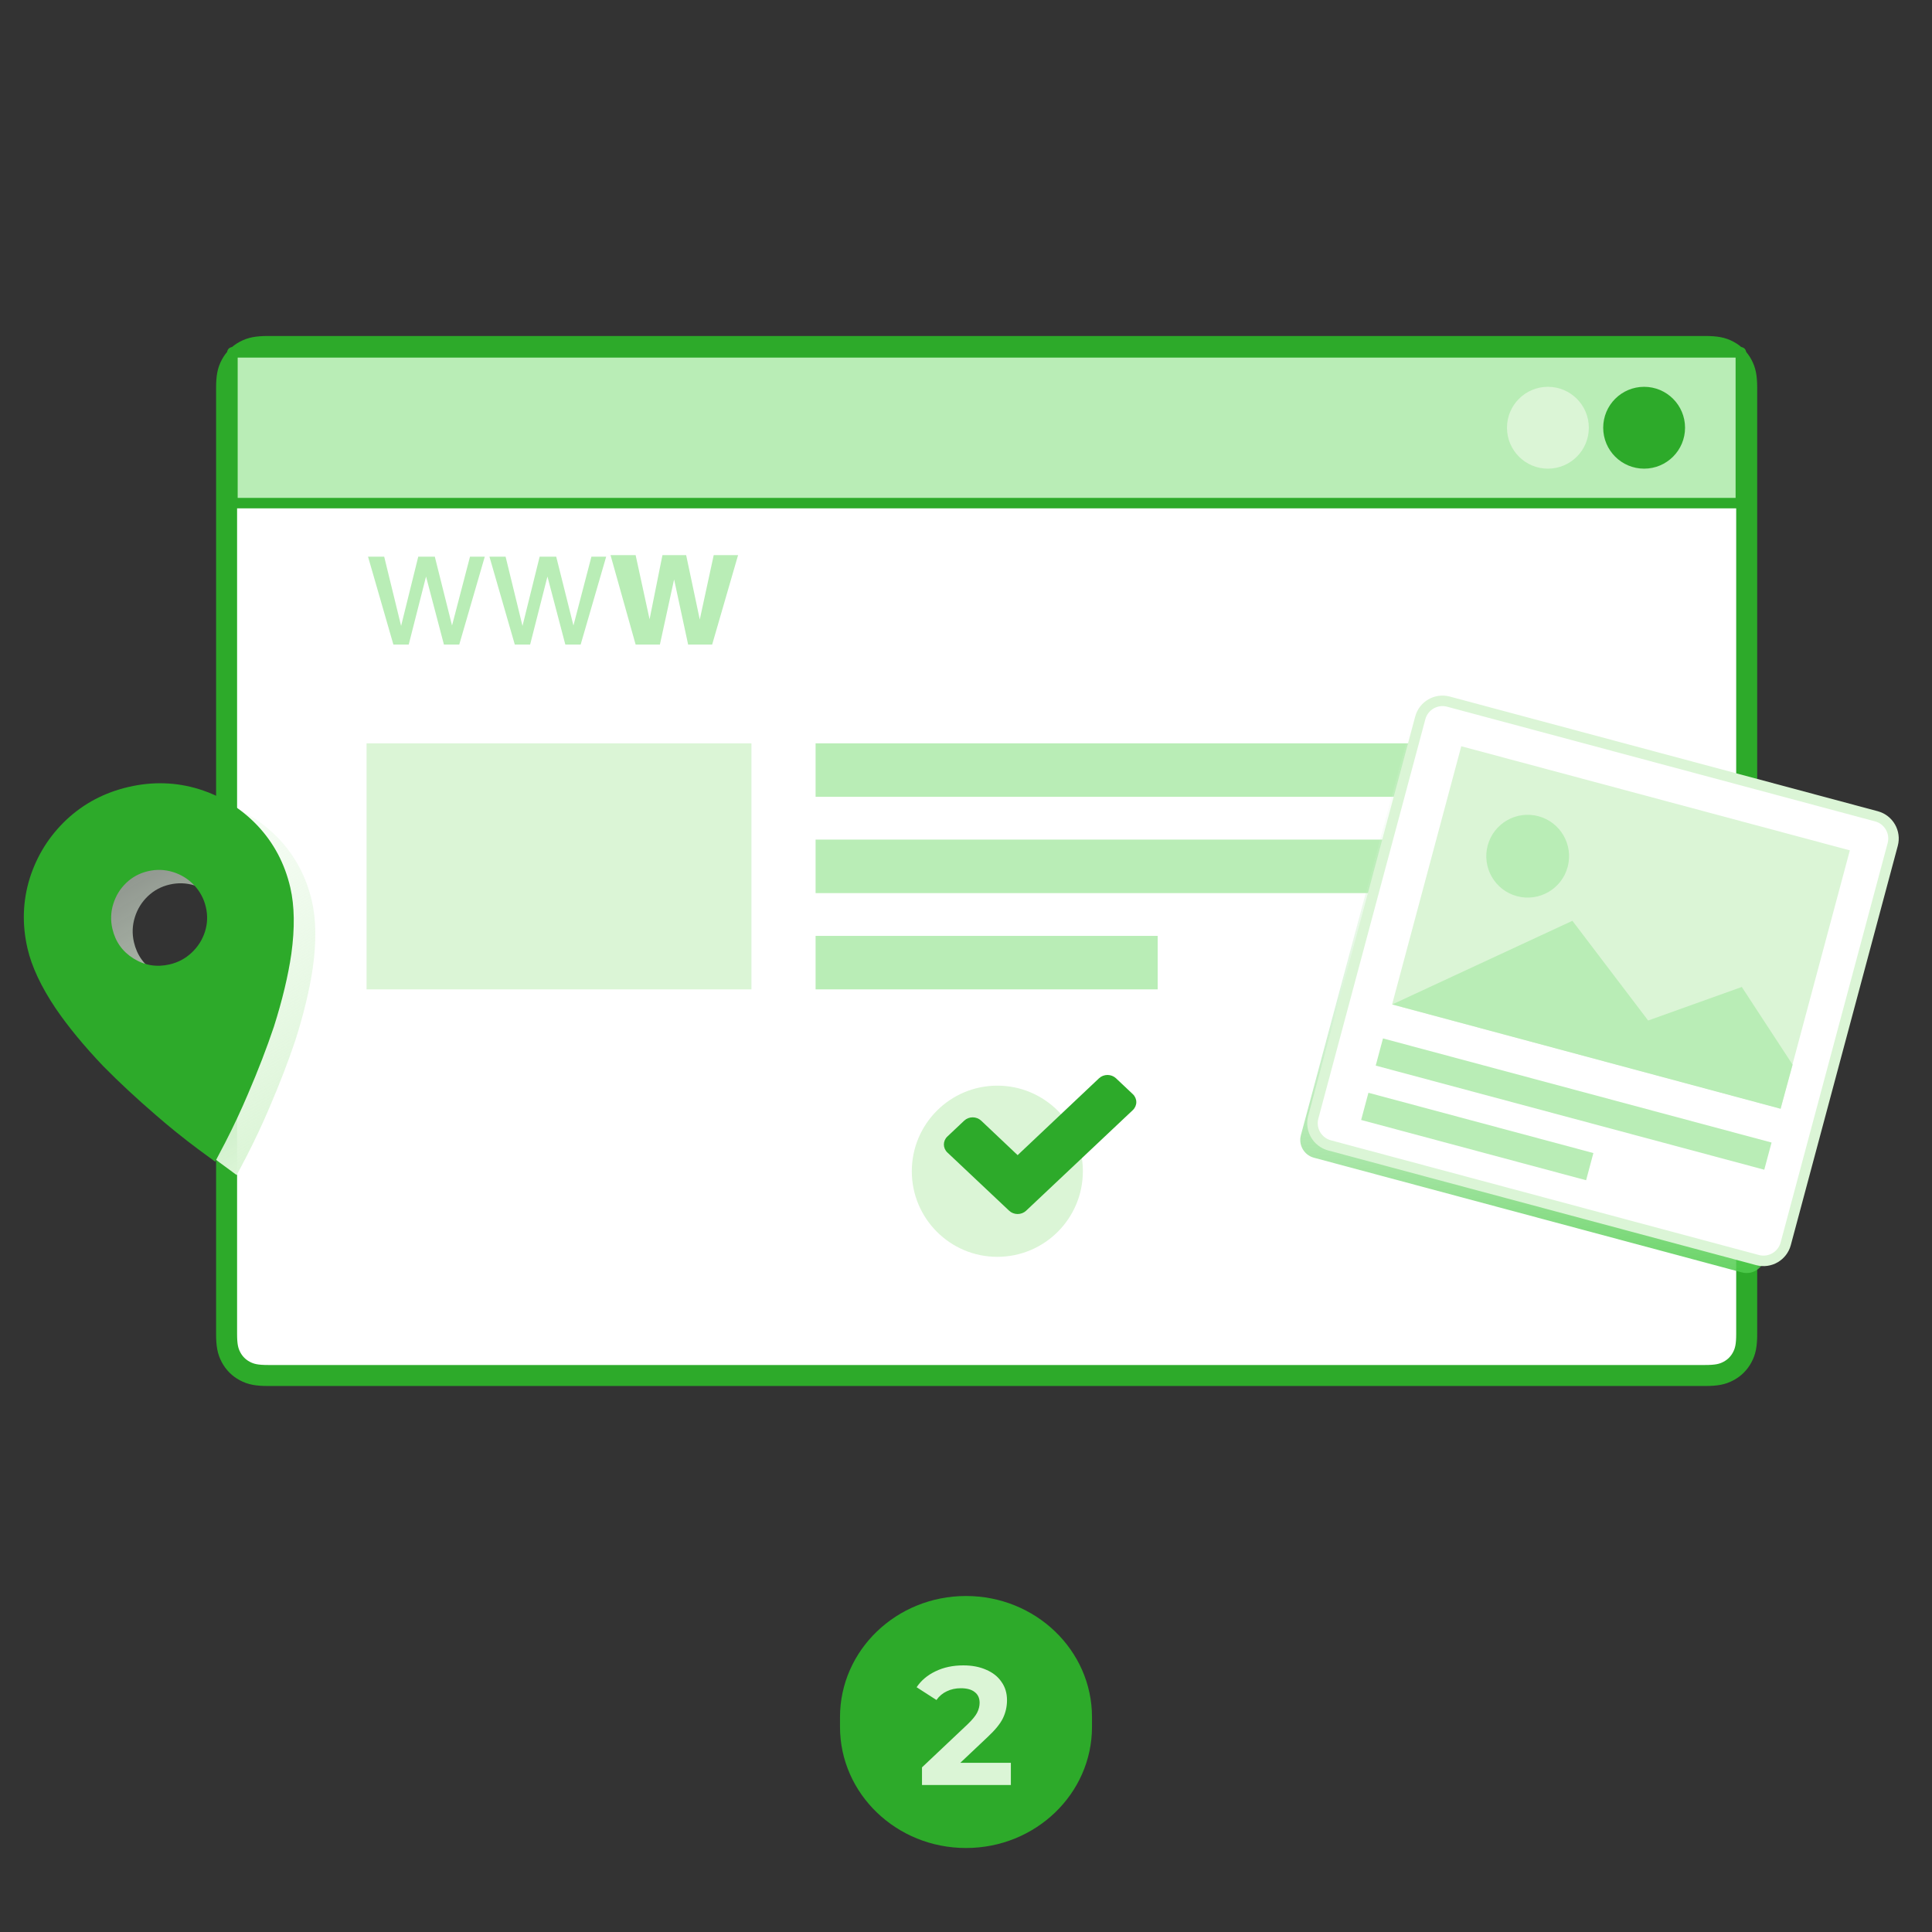 <svg width="184" height="184" viewBox="0 0 184 184" fill="none" xmlns="http://www.w3.org/2000/svg">
<rect x="0" y="0" width="184" height="184" fill="#333333" stroke="none"/>
<g clip-path="url(#clip0)">
<path d="M25.549 33H162.383C163.457 33 164.029 33.11 164.624 33.429C165.181 33.727 165.625 34.171 165.923 34.728C166.242 35.324 166.352 35.896 166.352 36.969V127.031C166.352 128.104 166.242 128.676 165.923 129.272C165.625 129.829 165.181 130.273 164.624 130.571C164.029 130.89 163.457 131 162.383 131H25.549C24.475 131 23.903 130.89 23.308 130.571C22.75 130.273 22.307 129.829 22.009 129.272C21.69 128.676 21.58 128.104 21.58 127.031V36.969C21.58 35.896 21.69 35.324 22.009 34.728C22.307 34.171 22.75 33.727 23.308 33.429C23.903 33.11 24.475 33 25.549 33Z" fill="white" stroke="#2DAA2A" stroke-width="2" stroke-linecap="round" stroke-linejoin="round"/>
<path d="M36.59 53.018L38.2 59.612L39.833 53.018H41.411L43.051 59.573L44.762 53.018H46.169L43.739 61.385H42.278L40.575 54.908L38.926 61.385H37.465L35.051 53.018H36.59ZM48.153 53.018L49.762 59.612L51.395 53.018H52.973L54.614 59.573L56.325 53.018H57.731L55.301 61.385H53.84L52.137 54.908L50.489 61.385H49.028L46.614 53.018H48.153ZM63.09 52.869H65.348L66.645 59.002L67.973 52.869H70.293L67.825 61.385H65.536L64.2 55.182L62.848 61.385H60.536L58.145 52.869H60.536L61.864 58.979L63.09 52.869Z" fill="#B9EDB6"/>
<path d="M94.984 119.698C99.483 119.698 103.13 116.048 103.13 111.547C103.13 107.045 99.483 103.396 94.984 103.396C90.486 103.396 86.839 107.045 86.839 111.547C86.839 116.048 90.486 119.698 94.984 119.698Z" fill="#DBF5D6"/>
<path fill-rule="evenodd" clip-rule="evenodd" d="M108.22 104.964C108.22 105.242 108.102 105.521 107.889 105.722L97.721 115.31C97.508 115.511 97.212 115.622 96.917 115.622C96.621 115.622 96.325 115.511 96.112 115.31L90.224 109.758C90.011 109.557 89.893 109.278 89.893 109C89.893 108.721 90.011 108.442 90.224 108.242L91.832 106.725C92.045 106.525 92.341 106.413 92.636 106.413C92.932 106.413 93.227 106.525 93.44 106.725L96.917 110.014L104.673 102.689C104.886 102.489 105.182 102.377 105.477 102.377C105.773 102.377 106.068 102.489 106.281 102.689L107.889 104.206C108.102 104.406 108.22 104.685 108.22 104.964Z" fill="#2DAA2A"/>
<path d="M34.911 70.793H71.565V94.226H34.911V70.793Z" fill="#DBF5D6"/>
<path d="M77.675 70.793H153.021V75.887H77.675V70.793Z" fill="#B9EDB6"/>
<path d="M77.675 79.962H153.021V85.057H77.675V79.962Z" fill="#B9EDB6"/>
<path d="M77.675 89.132H110.257V94.226H77.675V89.132Z" fill="#B9EDB6"/>
<path d="M22.136 33.557H165.795V47.916H22.136V33.557Z" fill="#B9EDB6" stroke="#2DAA2A" stroke-linecap="round" stroke-linejoin="round"/>
<path d="M156.584 44.634C158.736 44.634 160.481 42.889 160.481 40.736C160.481 38.584 158.736 36.839 156.584 36.839C154.431 36.839 152.686 38.584 152.686 40.736C152.686 42.889 154.431 44.634 156.584 44.634Z" fill="#2DAA2A"/>
<path d="M147.42 44.634C149.573 44.634 151.318 42.889 151.318 40.736C151.318 38.584 149.573 36.839 147.42 36.839C145.268 36.839 143.522 38.584 143.522 40.736C143.522 42.889 145.268 44.634 147.42 44.634Z" fill="#DBF5D6"/>
<path fill-rule="evenodd" clip-rule="evenodd" d="M18.206 93.123C19.009 92.938 19.708 92.566 20.304 92.006C20.9 91.447 21.321 90.785 21.567 90.02C21.813 89.255 21.844 88.473 21.659 87.672C21.474 86.871 21.102 86.174 20.542 85.58C19.982 84.986 19.312 84.569 18.531 84.327C17.75 84.086 16.959 84.058 16.156 84.243C15.353 84.428 14.661 84.799 14.079 85.355C13.498 85.911 13.085 86.579 12.842 87.358C12.6 88.137 12.57 88.927 12.755 89.728C13.039 90.957 13.71 91.902 14.769 92.561C15.827 93.221 16.973 93.408 18.206 93.123ZM14.304 76.221C16.598 75.691 18.834 75.762 21.013 76.434C23.163 77.112 25.015 78.266 26.569 79.896C28.13 81.554 29.175 83.527 29.703 85.815C30.106 87.559 30.138 89.661 29.799 92.119C29.496 94.207 28.942 96.519 28.138 99.054C27.458 101.079 26.636 103.212 25.674 105.453C25.009 107.022 24.28 108.576 23.488 110.114L22.544 111.914L20.907 110.71C19.52 109.675 18.184 108.597 16.899 107.478C15.051 105.887 13.378 104.33 11.879 102.808C10.045 100.882 8.534 99.047 7.346 97.303C5.964 95.242 5.072 93.339 4.669 91.594C4.141 89.306 4.214 87.075 4.89 84.901C5.573 82.755 6.732 80.906 8.367 79.353C10.031 77.794 12.009 76.75 14.304 76.221Z" fill="url(#paint0_linear)"/>
<path fill-rule="evenodd" clip-rule="evenodd" d="M16.154 91.849C16.957 91.663 17.656 91.291 18.252 90.731C18.848 90.172 19.269 89.51 19.515 88.745C19.761 87.981 19.792 87.198 19.607 86.397C19.422 85.596 19.05 84.899 18.49 84.305C17.93 83.712 17.259 83.294 16.479 83.052C15.698 82.811 14.906 82.783 14.104 82.968C13.301 83.153 12.608 83.524 12.027 84.08C11.445 84.636 11.033 85.304 10.79 86.083C10.547 86.862 10.518 87.652 10.703 88.453C10.987 89.682 11.658 90.627 12.717 91.286C13.775 91.946 14.921 92.133 16.154 91.849ZM12.251 74.946C14.546 74.416 16.782 74.487 18.961 75.159C21.111 75.838 22.963 76.992 24.517 78.621C26.078 80.279 27.122 82.252 27.651 84.54C28.053 86.285 28.085 88.386 27.747 90.844C27.444 92.932 26.89 95.244 26.086 97.78C25.406 99.804 24.584 101.937 23.621 104.178C22.957 105.747 22.228 107.301 21.436 108.84L20.492 110.639L18.855 109.435C17.468 108.4 16.132 107.323 14.847 106.203C12.999 104.612 11.326 103.055 9.827 101.533C7.993 99.607 6.482 97.772 5.294 96.028C3.912 93.967 3.019 92.064 2.617 90.32C2.088 88.031 2.162 85.8 2.838 83.626C3.521 81.48 4.68 79.631 6.315 78.079C7.978 76.52 9.957 75.475 12.251 74.946Z" fill="#2DAA2A"/>
<path d="M136.231 68.843L176.994 79.765C177.929 80.016 178.483 80.976 178.233 81.911L168.043 119.942C167.792 120.877 166.831 121.432 165.897 121.181L125.134 110.259C124.199 110.008 123.644 109.047 123.895 108.113L134.085 70.082C134.336 69.147 135.296 68.592 136.231 68.843Z" fill="url(#paint1_linear)"/>
<path d="M137.947 66.822L178.71 77.744C179.878 78.058 180.571 79.258 180.258 80.427L170.068 118.458C169.755 119.626 168.554 120.32 167.385 120.007L126.623 109.084C125.454 108.771 124.761 107.57 125.074 106.402L135.264 68.371C135.577 67.202 136.778 66.509 137.947 66.822Z" fill="white" stroke="#DBF5D6" stroke-linecap="round" stroke-linejoin="round"/>
<path d="M139.169 71.071L176.176 80.987L169.587 105.578L132.58 95.662L139.169 71.071Z" fill="#DBF5D6"/>
<path d="M144.473 85.35C146.577 85.914 148.738 84.666 149.302 82.563C149.865 80.46 148.617 78.298 146.514 77.734C144.411 77.171 142.249 78.419 141.686 80.522C141.122 82.625 142.37 84.787 144.473 85.35Z" fill="#B9EDB6"/>
<path d="M131.713 98.897L168.72 108.813L168.026 111.402L131.02 101.486L131.713 98.897Z" fill="#B9EDB6"/>
<path d="M130.327 104.074L151.751 109.815L151.058 112.404L129.633 106.663L130.327 104.074Z" fill="#B9EDB6"/>
<path d="M132.595 95.66L149.752 87.695L156.967 97.192L165.885 93.997L170.724 101.399L169.577 105.597L132.595 95.66Z" fill="#B9EDB6"/>
<path d="M92 152C98.627 152 104 157.166 104 163.538V164.462C104 170.834 98.627 176 92 176C85.373 176 80 170.834 80 164.462V163.538C80 157.166 85.373 152 92 152Z" fill="#2DAA2A"/>
<path d="M96.273 167.888V170H87.809V168.32L92.129 164.24C92.588 163.803 92.897 163.429 93.057 163.12C93.217 162.8 93.297 162.485 93.297 162.176C93.297 161.728 93.143 161.387 92.833 161.152C92.535 160.907 92.092 160.784 91.505 160.784C91.015 160.784 90.572 160.88 90.177 161.072C89.783 161.253 89.452 161.531 89.185 161.904L87.297 160.688C87.735 160.037 88.337 159.531 89.105 159.168C89.873 158.795 90.753 158.608 91.745 158.608C92.577 158.608 93.303 158.747 93.921 159.024C94.551 159.291 95.036 159.675 95.377 160.176C95.729 160.667 95.905 161.248 95.905 161.92C95.905 162.528 95.777 163.099 95.521 163.632C95.265 164.165 94.769 164.773 94.033 165.456L91.457 167.888H96.273Z" fill="#DBF5D6"/>
</g>
<defs>
<linearGradient id="paint0_linear" x1="0.15" y1="55.54" x2="30.336" y2="107.377" gradientUnits="userSpaceOnUse">
<stop stop-color="white" stop-opacity="0"/>
<stop offset="1" stop-color="#DBF5D6"/>
</linearGradient>
<linearGradient id="paint1_linear" x1="156.213" y1="63.538" x2="162.287" y2="130.796" gradientUnits="userSpaceOnUse">
<stop stop-color="white" stop-opacity="0"/>
<stop offset="1" stop-color="#34C431"/>
</linearGradient>
<clipPath id="clip0">
<rect width="184" height="184" fill="white"/>
</clipPath>
</defs>
</svg>
